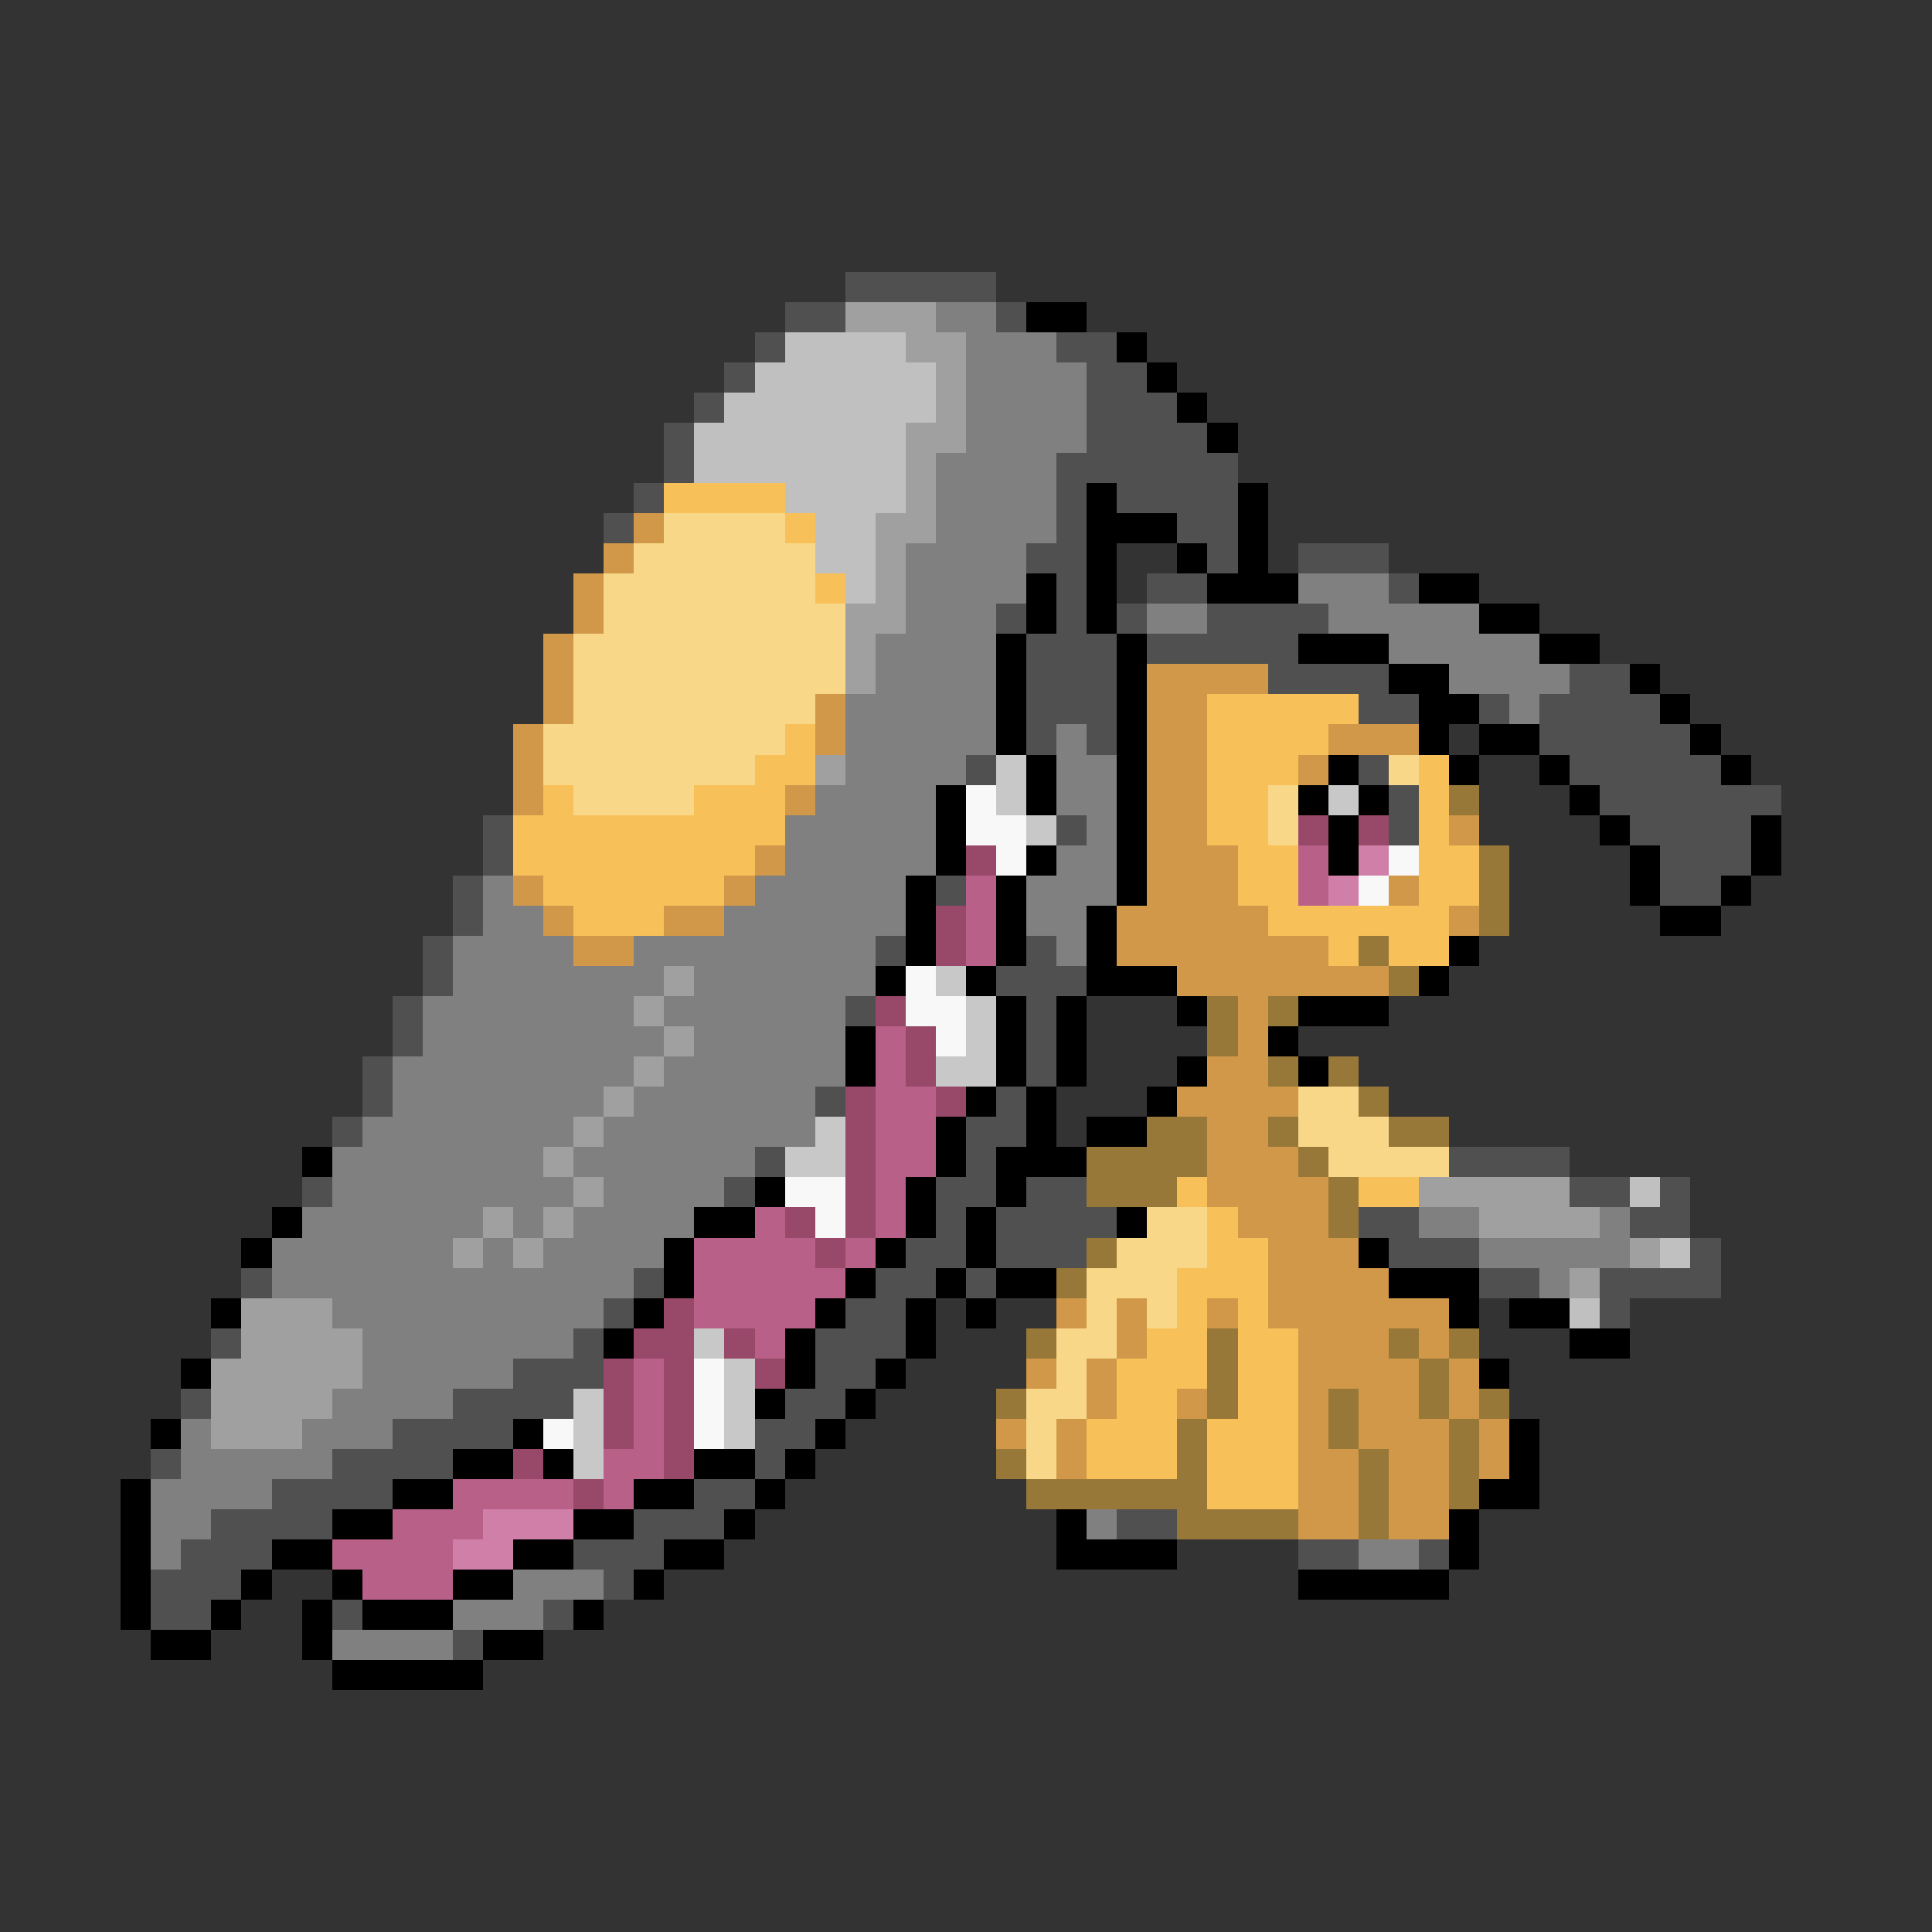 <svg xmlns="http://www.w3.org/2000/svg" viewBox="0 -0.5 64 64" shape-rendering="crispEdges">
<rect x="0" y="-0.5" width="64" height="64" fill="#333333" stroke="none"/>
<path stroke="#505050" d="M28 9h5M26 10h2M33 10h1M25 11h1M35 11h2M24 12h1M36 12h2M23 13h1M36 13h3M22 14h1M36 14h4M22 15h1M35 15h6M21 16h1M35 16h1M37 16h4M20 17h1M35 17h1M39 17h2M34 18h2M40 18h1M43 18h3M35 19h1M38 19h2M46 19h1M33 20h1M35 20h1M37 20h1M40 20h4M34 21h3M38 21h5M34 22h3M42 22h4M52 22h2M34 23h3M45 23h2M49 23h1M51 23h4M34 24h1M36 24h1M51 24h5M32 25h1M45 25h1M52 25h5M46 26h1M53 26h6M16 27h1M35 27h1M46 27h1M54 27h4M16 28h1M55 28h3M15 29h1M31 29h1M55 29h2M15 30h1M14 31h1M29 31h1M34 31h1M14 32h1M33 32h3M13 33h1M28 33h1M34 33h1M13 34h1M34 34h1M12 35h1M34 35h1M12 36h1M27 36h1M33 36h1M11 37h1M32 37h2M25 38h1M32 38h1M48 38h4M10 39h1M24 39h1M31 39h2M34 39h2M52 39h2M55 39h1M31 40h1M33 40h4M45 40h2M54 40h2M30 41h2M33 41h3M46 41h3M56 41h1M8 42h1M21 42h1M29 42h2M32 42h1M49 42h2M53 42h4M20 43h1M28 43h2M53 43h1M7 44h1M19 44h1M27 44h3M17 45h3M27 45h2M6 46h1M15 46h4M26 46h2M13 47h4M25 47h2M5 48h1M11 48h4M25 48h1M9 49h4M23 49h2M7 50h4M21 50h3M37 50h2M6 51h3M19 51h3M43 51h2M47 51h1M5 52h3M20 52h1M5 53h2M11 53h1M18 53h1M15 54h1" />
<path stroke="#a0a0a0" d="M28 10h3M30 11h2M31 12h1M31 13h1M30 14h2M30 15h1M30 16h1M29 17h2M29 18h1M29 19h1M28 20h2M28 21h1M28 22h1M27 25h1M22 32h1M21 33h1M22 34h1M21 35h1M20 36h1M19 37h1M18 38h1M19 39h1M47 39h5M16 40h1M18 40h1M49 40h4M15 41h1M17 41h1M54 41h1M52 42h1M8 43h3M8 44h4M7 45h5M7 46h4M7 47h3" />
<path stroke="#808080" d="M31 10h2M32 11h3M32 12h4M32 13h4M32 14h4M31 15h4M31 16h4M31 17h4M30 18h4M30 19h4M43 19h3M30 20h3M38 20h2M44 20h5M29 21h4M46 21h5M29 22h4M48 22h4M28 23h5M50 23h1M28 24h5M35 24h1M28 25h4M35 25h2M27 26h4M35 26h2M26 27h5M36 27h1M26 28h5M35 28h2M16 29h1M25 29h5M34 29h3M16 30h2M24 30h6M34 30h2M15 31h4M21 31h8M35 31h1M15 32h7M23 32h6M14 33h7M22 33h6M14 34h8M23 34h5M13 35h8M22 35h6M13 36h7M21 36h6M12 37h7M20 37h7M11 38h7M19 38h6M11 39h8M20 39h4M10 40h6M17 40h1M19 40h4M47 40h2M53 40h1M9 41h6M16 41h1M18 41h4M49 41h5M9 42h12M51 42h1M11 43h9M12 44h7M12 45h5M11 46h4M6 47h1M10 47h3M6 48h5M5 49h4M5 50h2M36 50h1M5 51h1M45 51h2M17 52h3M15 53h3M11 54h4" />
<path stroke="#000000" d="M34 10h2M37 11h1M38 12h1M39 13h1M40 14h1M36 16h1M41 16h1M36 17h3M41 17h1M36 18h1M39 18h1M41 18h1M34 19h1M36 19h1M40 19h3M47 19h2M34 20h1M36 20h1M49 20h2M33 21h1M37 21h1M43 21h3M51 21h2M33 22h1M37 22h1M46 22h2M54 22h1M33 23h1M37 23h1M47 23h2M55 23h1M33 24h1M37 24h1M47 24h1M49 24h2M56 24h1M34 25h1M37 25h1M44 25h1M48 25h1M51 25h1M57 25h1M31 26h1M34 26h1M37 26h1M43 26h1M45 26h1M52 26h1M31 27h1M37 27h1M44 27h1M53 27h1M58 27h1M31 28h1M34 28h1M37 28h1M44 28h1M54 28h1M58 28h1M30 29h1M33 29h1M37 29h1M54 29h1M57 29h1M30 30h1M33 30h1M36 30h1M55 30h2M30 31h1M33 31h1M36 31h1M48 31h1M29 32h1M32 32h1M36 32h3M47 32h1M33 33h1M35 33h1M39 33h1M43 33h3M28 34h1M33 34h1M35 34h1M42 34h1M28 35h1M33 35h1M35 35h1M39 35h1M43 35h1M32 36h1M34 36h1M38 36h1M31 37h1M34 37h1M36 37h2M10 38h1M31 38h1M33 38h3M25 39h1M30 39h1M33 39h1M9 40h1M23 40h2M30 40h1M32 40h1M37 40h1M8 41h1M22 41h1M29 41h1M32 41h1M45 41h1M22 42h1M28 42h1M31 42h1M33 42h2M46 42h3M7 43h1M21 43h1M27 43h1M30 43h1M32 43h1M48 43h1M50 43h2M20 44h1M26 44h1M30 44h1M52 44h2M6 45h1M26 45h1M29 45h1M49 45h1M25 46h1M28 46h1M5 47h1M17 47h1M27 47h1M50 47h1M15 48h2M18 48h1M23 48h2M26 48h1M50 48h1M4 49h1M13 49h2M21 49h2M25 49h1M49 49h2M4 50h1M11 50h2M19 50h2M24 50h1M35 50h1M48 50h1M4 51h1M9 51h2M17 51h2M22 51h2M35 51h4M48 51h1M4 52h1M8 52h1M11 52h1M15 52h2M21 52h1M43 52h5M4 53h1M7 53h1M10 53h1M12 53h3M19 53h1M5 54h2M10 54h1M16 54h2M11 55h5" />
<path stroke="#c0c0c0" d="M26 11h4M25 12h6M24 13h7M23 14h7M23 15h7M26 16h4M27 17h2M27 18h2M28 19h1M54 39h1M55 41h1M52 43h1" />
<path stroke="#f8c058" d="M22 16h4M26 17h1M27 19h1M40 23h5M26 24h1M40 24h4M25 25h2M40 25h3M47 25h1M18 26h1M23 26h3M40 26h2M47 26h1M17 27h9M40 27h2M47 27h1M17 28h8M41 28h2M47 28h2M18 29h6M41 29h2M47 29h2M19 30h3M42 30h6M44 31h1M46 31h2M39 39h1M45 39h2M40 40h1M40 41h2M39 42h3M39 43h1M41 43h1M38 44h2M41 44h2M37 45h3M41 45h2M37 46h2M41 46h2M36 47h3M40 47h3M36 48h3M40 48h3M40 49h3" />
<path stroke="#d09848" d="M21 17h1M20 18h1M19 19h1M19 20h1M18 21h1M18 22h1M38 22h4M18 23h1M27 23h1M38 23h2M17 24h1M27 24h1M38 24h2M44 24h3M17 25h1M38 25h2M43 25h1M17 26h1M26 26h1M38 26h2M38 27h2M48 27h1M25 28h1M38 28h3M17 29h1M24 29h1M38 29h3M46 29h1M18 30h1M22 30h2M37 30h5M48 30h1M19 31h2M37 31h7M39 32h7M41 33h1M41 34h1M40 35h2M39 36h4M40 37h2M40 38h3M40 39h4M41 40h3M42 41h3M42 42h4M35 43h1M37 43h1M40 43h1M42 43h6M37 44h1M43 44h3M47 44h1M34 45h1M36 45h1M43 45h4M48 45h1M36 46h1M39 46h1M43 46h1M45 46h2M48 46h1M33 47h1M35 47h1M43 47h1M45 47h3M49 47h1M35 48h1M43 48h2M46 48h2M49 48h1M43 49h2M46 49h2M43 50h2M46 50h2" />
<path stroke="#f8d888" d="M22 17h4M21 18h6M20 19h7M20 20h8M19 21h9M19 22h9M19 23h8M18 24h8M18 25h7M46 25h1M19 26h4M42 26h1M42 27h1M43 36h2M43 37h3M44 38h4M38 40h2M37 41h3M36 42h3M36 43h1M38 43h1M35 44h2M35 45h1M34 46h2M34 47h1M34 48h1" />
<path stroke="#c8c8c8" d="M33 25h1M33 26h1M44 26h1M34 27h1M31 32h1M32 33h1M32 34h1M31 35h2M27 37h1M26 38h2M23 44h1M24 45h1M19 46h1M24 46h1M19 47h1M24 47h1M19 48h1" />
<path stroke="#f8f8f8" d="M32 26h1M32 27h2M33 28h1M46 28h1M45 29h1M30 32h1M30 33h2M31 34h1M26 39h2M27 40h1M23 45h1M23 46h1M18 47h1M23 47h1" />
<path stroke="#987838" d="M48 26h1M49 28h1M49 29h1M49 30h1M45 31h1M46 32h1M40 33h1M42 33h1M40 34h1M42 35h1M44 35h1M45 36h1M38 37h2M42 37h1M46 37h2M36 38h4M43 38h1M36 39h3M44 39h1M44 40h1M36 41h1M35 42h1M34 44h1M40 44h1M46 44h1M48 44h1M40 45h1M47 45h1M33 46h1M40 46h1M44 46h1M47 46h1M49 46h1M39 47h1M44 47h1M48 47h1M33 48h1M39 48h1M45 48h1M48 48h1M34 49h6M45 49h1M48 49h1M39 50h4M45 50h1" />
<path stroke="#984868" d="M43 27h1M45 27h1M32 28h1M31 30h1M31 31h1M29 33h1M30 34h1M30 35h1M28 36h1M31 36h1M28 37h1M28 38h1M28 39h1M26 40h1M28 40h1M27 41h1M22 43h1M21 44h2M24 44h1M20 45h1M22 45h1M25 45h1M20 46h1M22 46h1M20 47h1M22 47h1M17 48h1M22 48h1M19 49h1" />
<path stroke="#b86088" d="M43 28h1M32 29h1M43 29h1M32 30h1M32 31h1M29 34h1M29 35h1M29 36h2M29 37h2M29 38h2M29 39h1M25 40h1M29 40h1M23 41h4M28 41h1M23 42h5M23 43h4M25 44h1M21 45h1M21 46h1M21 47h1M20 48h2M15 49h4M20 49h1M13 50h3M11 51h4M12 52h3" />
<path stroke="#d080a8" d="M45 28h1M44 29h1M16 50h3M15 51h2" />
</svg>